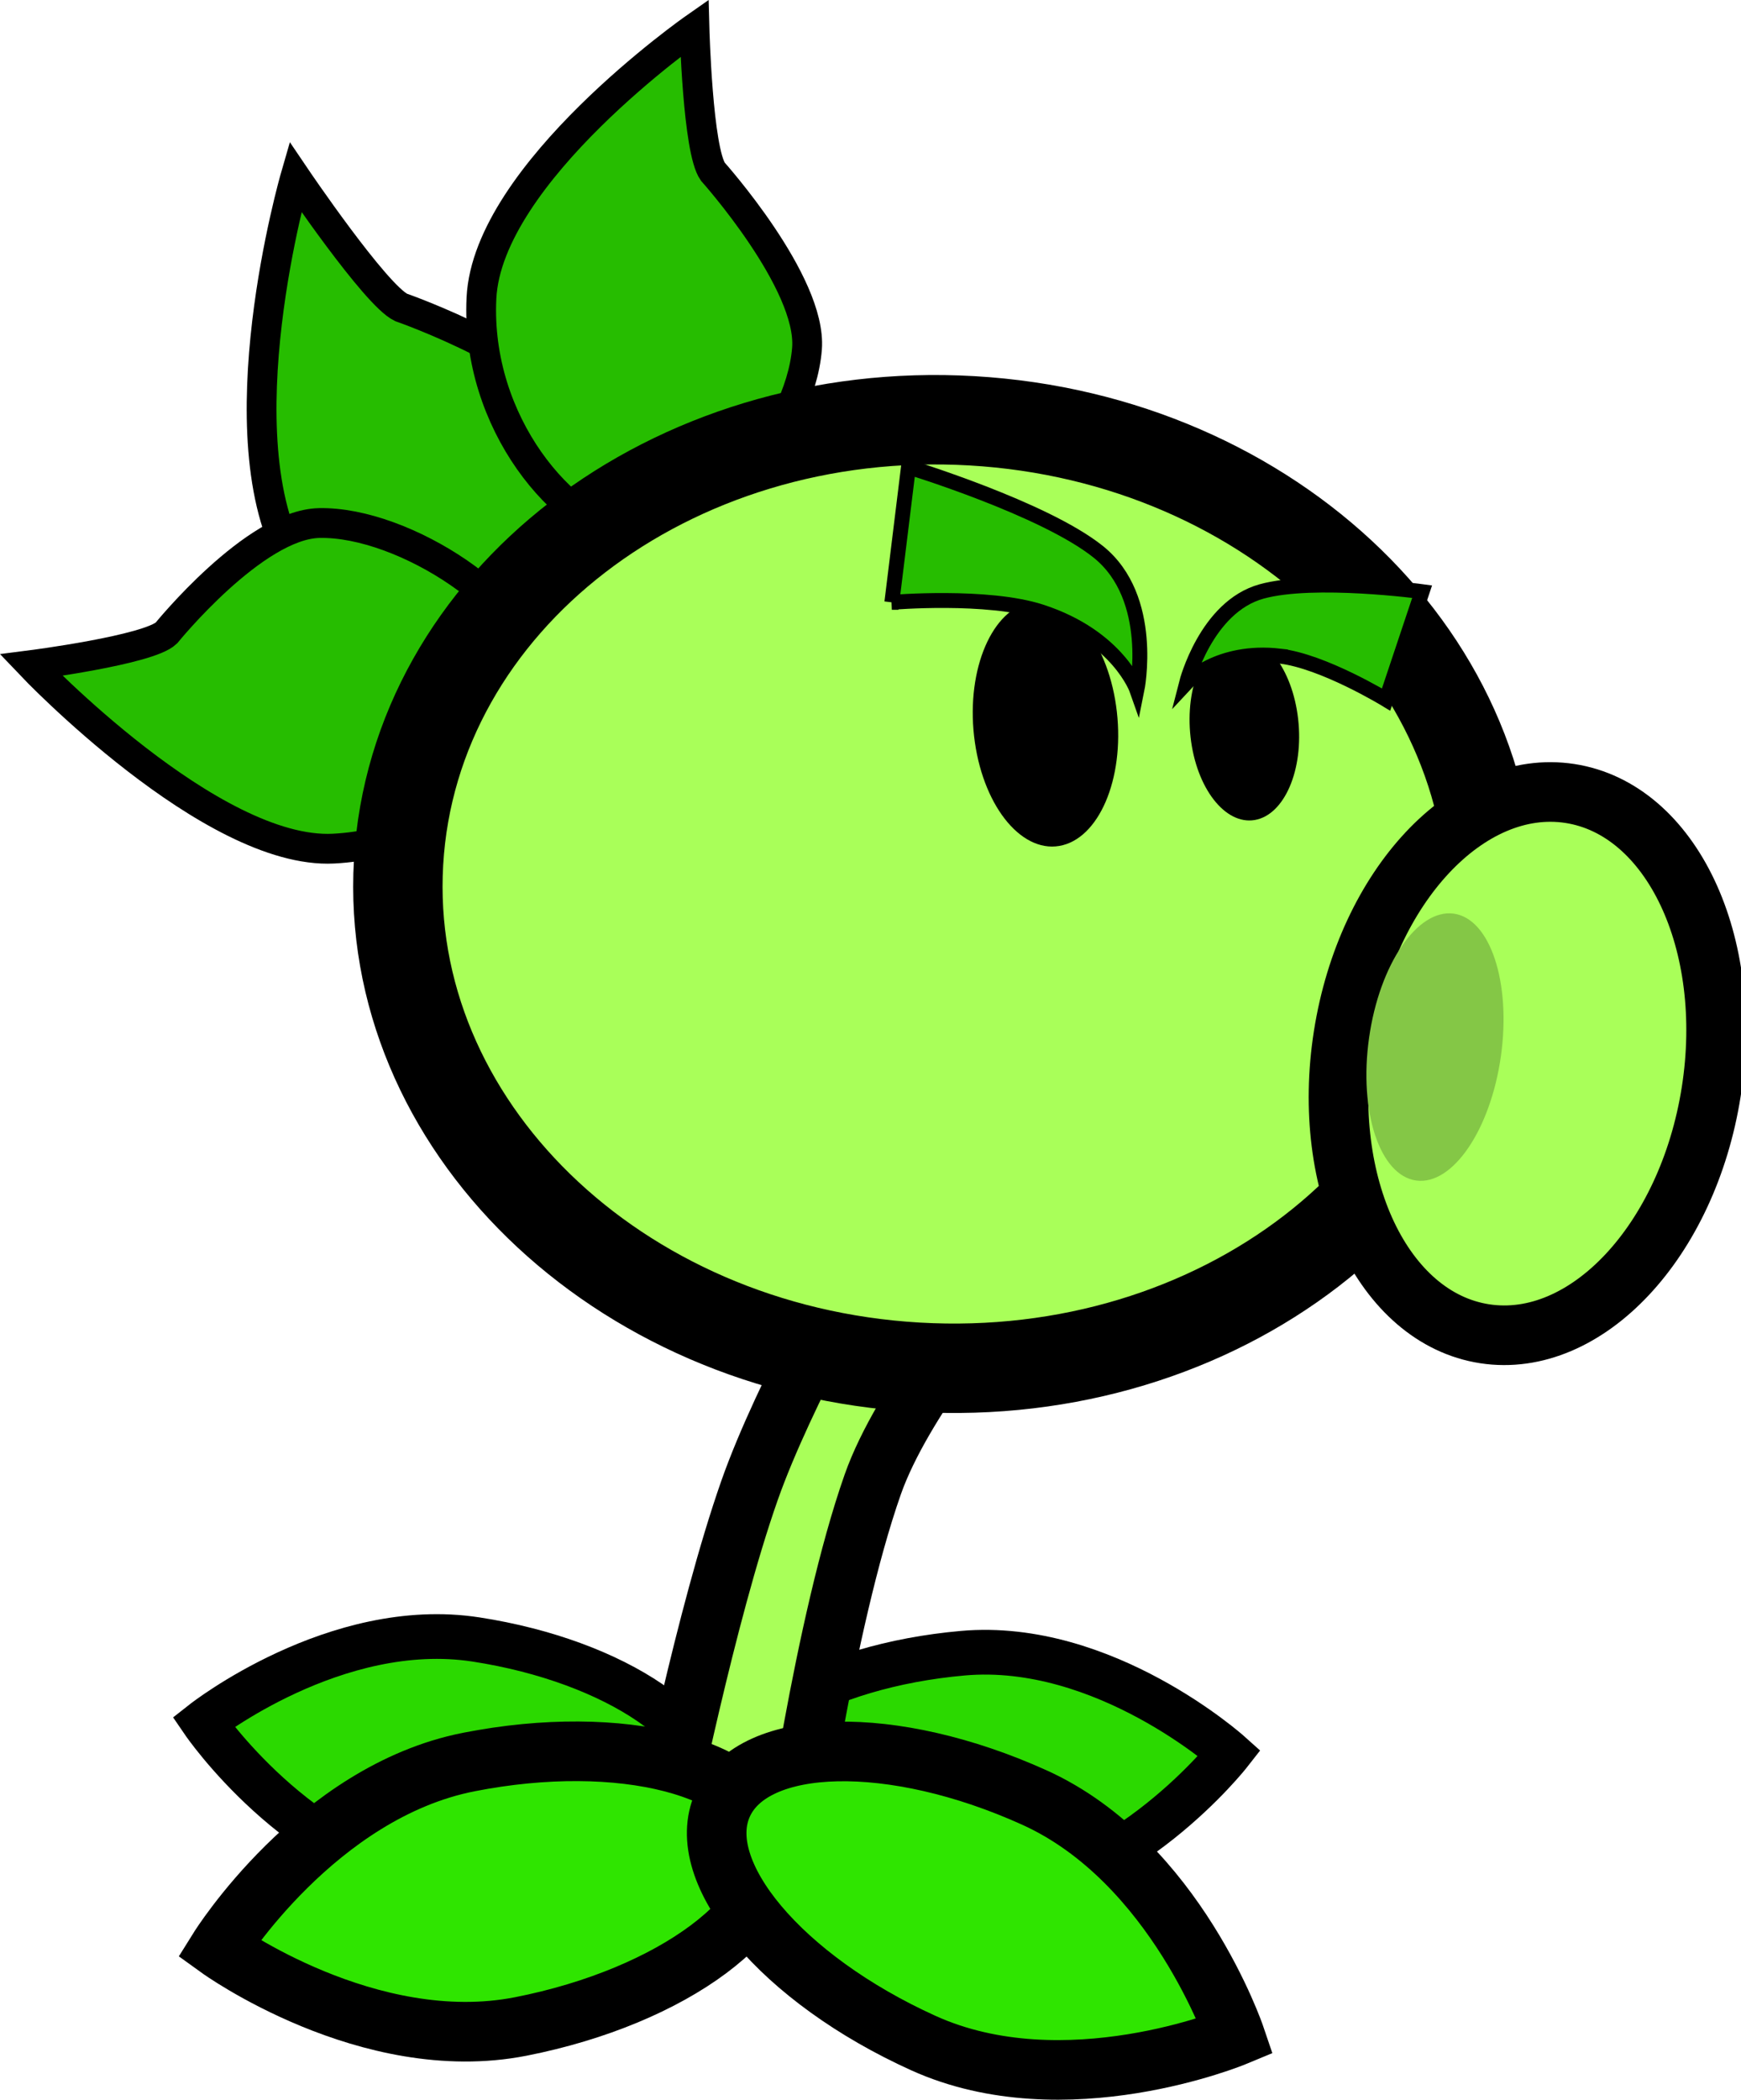 <svg version="1.1" xmlns="http://www.w3.org/2000/svg" xmlns:xlink="http://www.w3.org/1999/xlink" width="58.433" height="70.437" viewBox="0,0,58.433,70.437"><g transform="translate(-214.64,-136.365)"><g data-paper-data="{&quot;isPaintingLayer&quot;:true}" fill="none" fill-rule="nonzero" stroke="none" stroke-width="none" stroke-linecap="butt" stroke-linejoin="miter" stroke-miterlimit="10" stroke-dasharray="" stroke-dashoffset="0" font-family="none" font-weight="none" font-size="none" text-anchor="none" style="mix-blend-mode: normal"><path d="M233.73,160.268c-2.115,0.941 -6.711,-0.748 -9.208,-4.991c-2.497,-4.244 0.031,-12.978 0.031,-12.978c0,0 2.686,3.97 3.549,4.379c0,0 5.044,1.75 6.309,4.023c1.665,2.993 1.435,8.626 -0.68,9.568z" data-paper-data="{&quot;origRot&quot;:0,&quot;origPos&quot;:null}" fill="#26bd00" stroke="#000000" stroke-width="1"/><path d="M232.631,159.031c0.074,2.319 -2.69,5.593 -6.796,5.802c-4.106,0.209 -10.153,-6.156 -10.153,-6.156c0,0 3.951,-0.506 4.542,-1.076c0,0 2.952,-3.643 5.128,-3.69c2.866,-0.062 7.205,2.802 7.279,5.121z" data-paper-data="{&quot;origRot&quot;:0,&quot;origPos&quot;:null}" fill="#26bd00" stroke="#000000" stroke-width="1"/><path d="M235.894,154.41c-2.317,-0.389 -5.3,-3.845 -5.095,-8.047c0.205,-4.202 7.15,-9.056 7.15,-9.056c0,0 0.107,4.105 0.616,4.817c0,0 3.332,3.72 3.16,5.935c-0.226,2.916 -3.514,6.74 -5.831,6.351z" data-paper-data="{&quot;origRot&quot;:0,&quot;origPos&quot;:null}" fill="#26bd00" stroke="#000000" stroke-width="1"/><path d="M230.614,191.363c4.706,0.724 8.241,3.137 7.894,5.391c-0.347,2.254 -4.443,3.494 -9.149,2.77c-4.706,-0.724 -7.894,-5.391 -7.894,-5.391c0,0 4.443,-3.494 9.149,-2.77z" data-paper-data="{&quot;origRot&quot;:0,&quot;origPos&quot;:null,&quot;index&quot;:null}" fill="#2bd900" stroke="#000000" stroke-width="1.5"/><path d="M255.91,195.178c0,0 -3.482,4.452 -8.226,4.87c-4.743,0.418 -8.751,-1.084 -8.951,-3.355c-0.2,-2.271 3.483,-4.452 8.226,-4.87c4.743,-0.418 8.951,3.355 8.951,3.355z" data-paper-data="{&quot;origRot&quot;:0,&quot;origPos&quot;:null,&quot;index&quot;:null}" fill="#2bd900" stroke="#000000" stroke-width="1.5"/><path d="M236.929,197.516c0,0 1.398,-6.98 2.871,-11.163c1.163,-3.302 3.883,-8.016 3.883,-8.016l4.245,1.495c0,0 -3.003,3.51 -3.995,6.328c-1.643,4.667 -2.758,12.851 -2.758,12.851z" data-paper-data="{&quot;origPos&quot;:null,&quot;origRot&quot;:0}" fill="#a9ff59" stroke="#000000" stroke-width="2"/><path d="M264.67,167.414c-0.507,8.767 -9.122,15.4 -19.244,14.816c-10.121,-0.585 -17.916,-8.166 -17.409,-16.933c0.507,-8.767 9.122,-15.4 19.244,-14.816c10.121,0.585 17.916,8.166 17.409,16.933z" data-paper-data="{&quot;origPos&quot;:null,&quot;origRot&quot;:0}" fill="#a9ff59" stroke="#000000" stroke-width="3"/><path d="M272.073,172.993c-0.789,5.005 -4.193,8.638 -7.602,8.115c-3.409,-0.524 -5.532,-5.005 -4.743,-10.01c0.789,-5.005 4.193,-8.638 7.602,-8.115c3.409,0.524 5.532,5.005 4.743,10.01z" data-paper-data="{&quot;origPos&quot;:null,&quot;origRot&quot;:0}" fill="#a9ff59" stroke="#000000" stroke-width="2"/><path d="M265.015,171.794c-0.348,2.472 -1.621,4.34 -2.843,4.173c-1.222,-0.168 -1.931,-2.308 -1.583,-4.78c0.348,-2.472 1.621,-4.34 2.843,-4.173c1.222,0.168 1.931,2.308 1.583,4.78z" data-paper-data="{&quot;origRot&quot;:0,&quot;origPos&quot;:null}" fill="#84c746" stroke="none" stroke-width="0"/><path d="M230.377,195.474c5.116,-1.005 9.653,0.166 10.134,2.616c0.481,2.45 -3.276,5.25 -8.391,6.255c-5.116,1.005 -10.134,-2.616 -10.134,-2.616c0,0 3.276,-5.25 8.391,-6.255z" data-paper-data="{&quot;origRot&quot;:0,&quot;origPos&quot;:null}" fill="#2fe500" stroke="#000000" stroke-width="2"/><path d="M256.096,204.675c0,0 -5.714,2.377 -10.464,0.228c-4.75,-2.149 -7.766,-5.735 -6.737,-8.009c1.029,-2.275 5.714,-2.377 10.464,-0.228c4.75,2.149 6.737,8.009 6.737,8.009z" data-paper-data="{&quot;origRot&quot;:0,&quot;origPos&quot;:null,&quot;index&quot;:null}" fill="#2fe500" stroke="#000000" stroke-width="2"/><path d="M252.125,160.244c0.256,2.259 -0.61,4.274 -1.933,4.499c-1.323,0.225 -2.603,-1.424 -2.859,-3.684c-0.256,-2.259 0.61,-4.274 1.933,-4.499c1.323,-0.225 2.603,1.424 2.859,3.683z" data-paper-data="{&quot;origPos&quot;:null,&quot;origRot&quot;:0}" fill="#000000" stroke="none" stroke-width="0"/><path d="M258.209,160.484c0.193,1.702 -0.459,3.219 -1.456,3.389c-0.997,0.17 -1.961,-1.073 -2.154,-2.775c-0.193,-1.702 0.459,-3.219 1.456,-3.389c0.997,-0.17 1.961,1.073 2.154,2.775z" data-paper-data="{&quot;origPos&quot;:null,&quot;origRot&quot;:0}" fill="#000000" stroke="none" stroke-width="0"/><path d="M244.573,156.571l0.558,-4.54c0,0 4.561,1.393 6.373,2.848c1.921,1.543 1.295,4.629 1.295,4.629c0,0 -0.622,-1.776 -3.215,-2.619c-1.806,-0.587 -5.012,-0.318 -5.012,-0.318z" data-paper-data="{&quot;origPos&quot;:null,&quot;origRot&quot;:0}" fill="#26bd00" stroke="#000000" stroke-width="0.5"/><path d="M257.599,158.374c-2.081,-0.241 -3.133,0.891 -3.133,0.891c0,0 0.652,-2.544 2.517,-3.059c1.759,-0.486 5.388,0.006 5.388,0.006l-1.21,3.62c0,0 -2.113,-1.289 -3.562,-1.457z" data-paper-data="{&quot;origPos&quot;:null,&quot;index&quot;:null,&quot;origRot&quot;:0}" fill="#26bd00" stroke="#000000" stroke-width="0.5"/></g></g></svg>